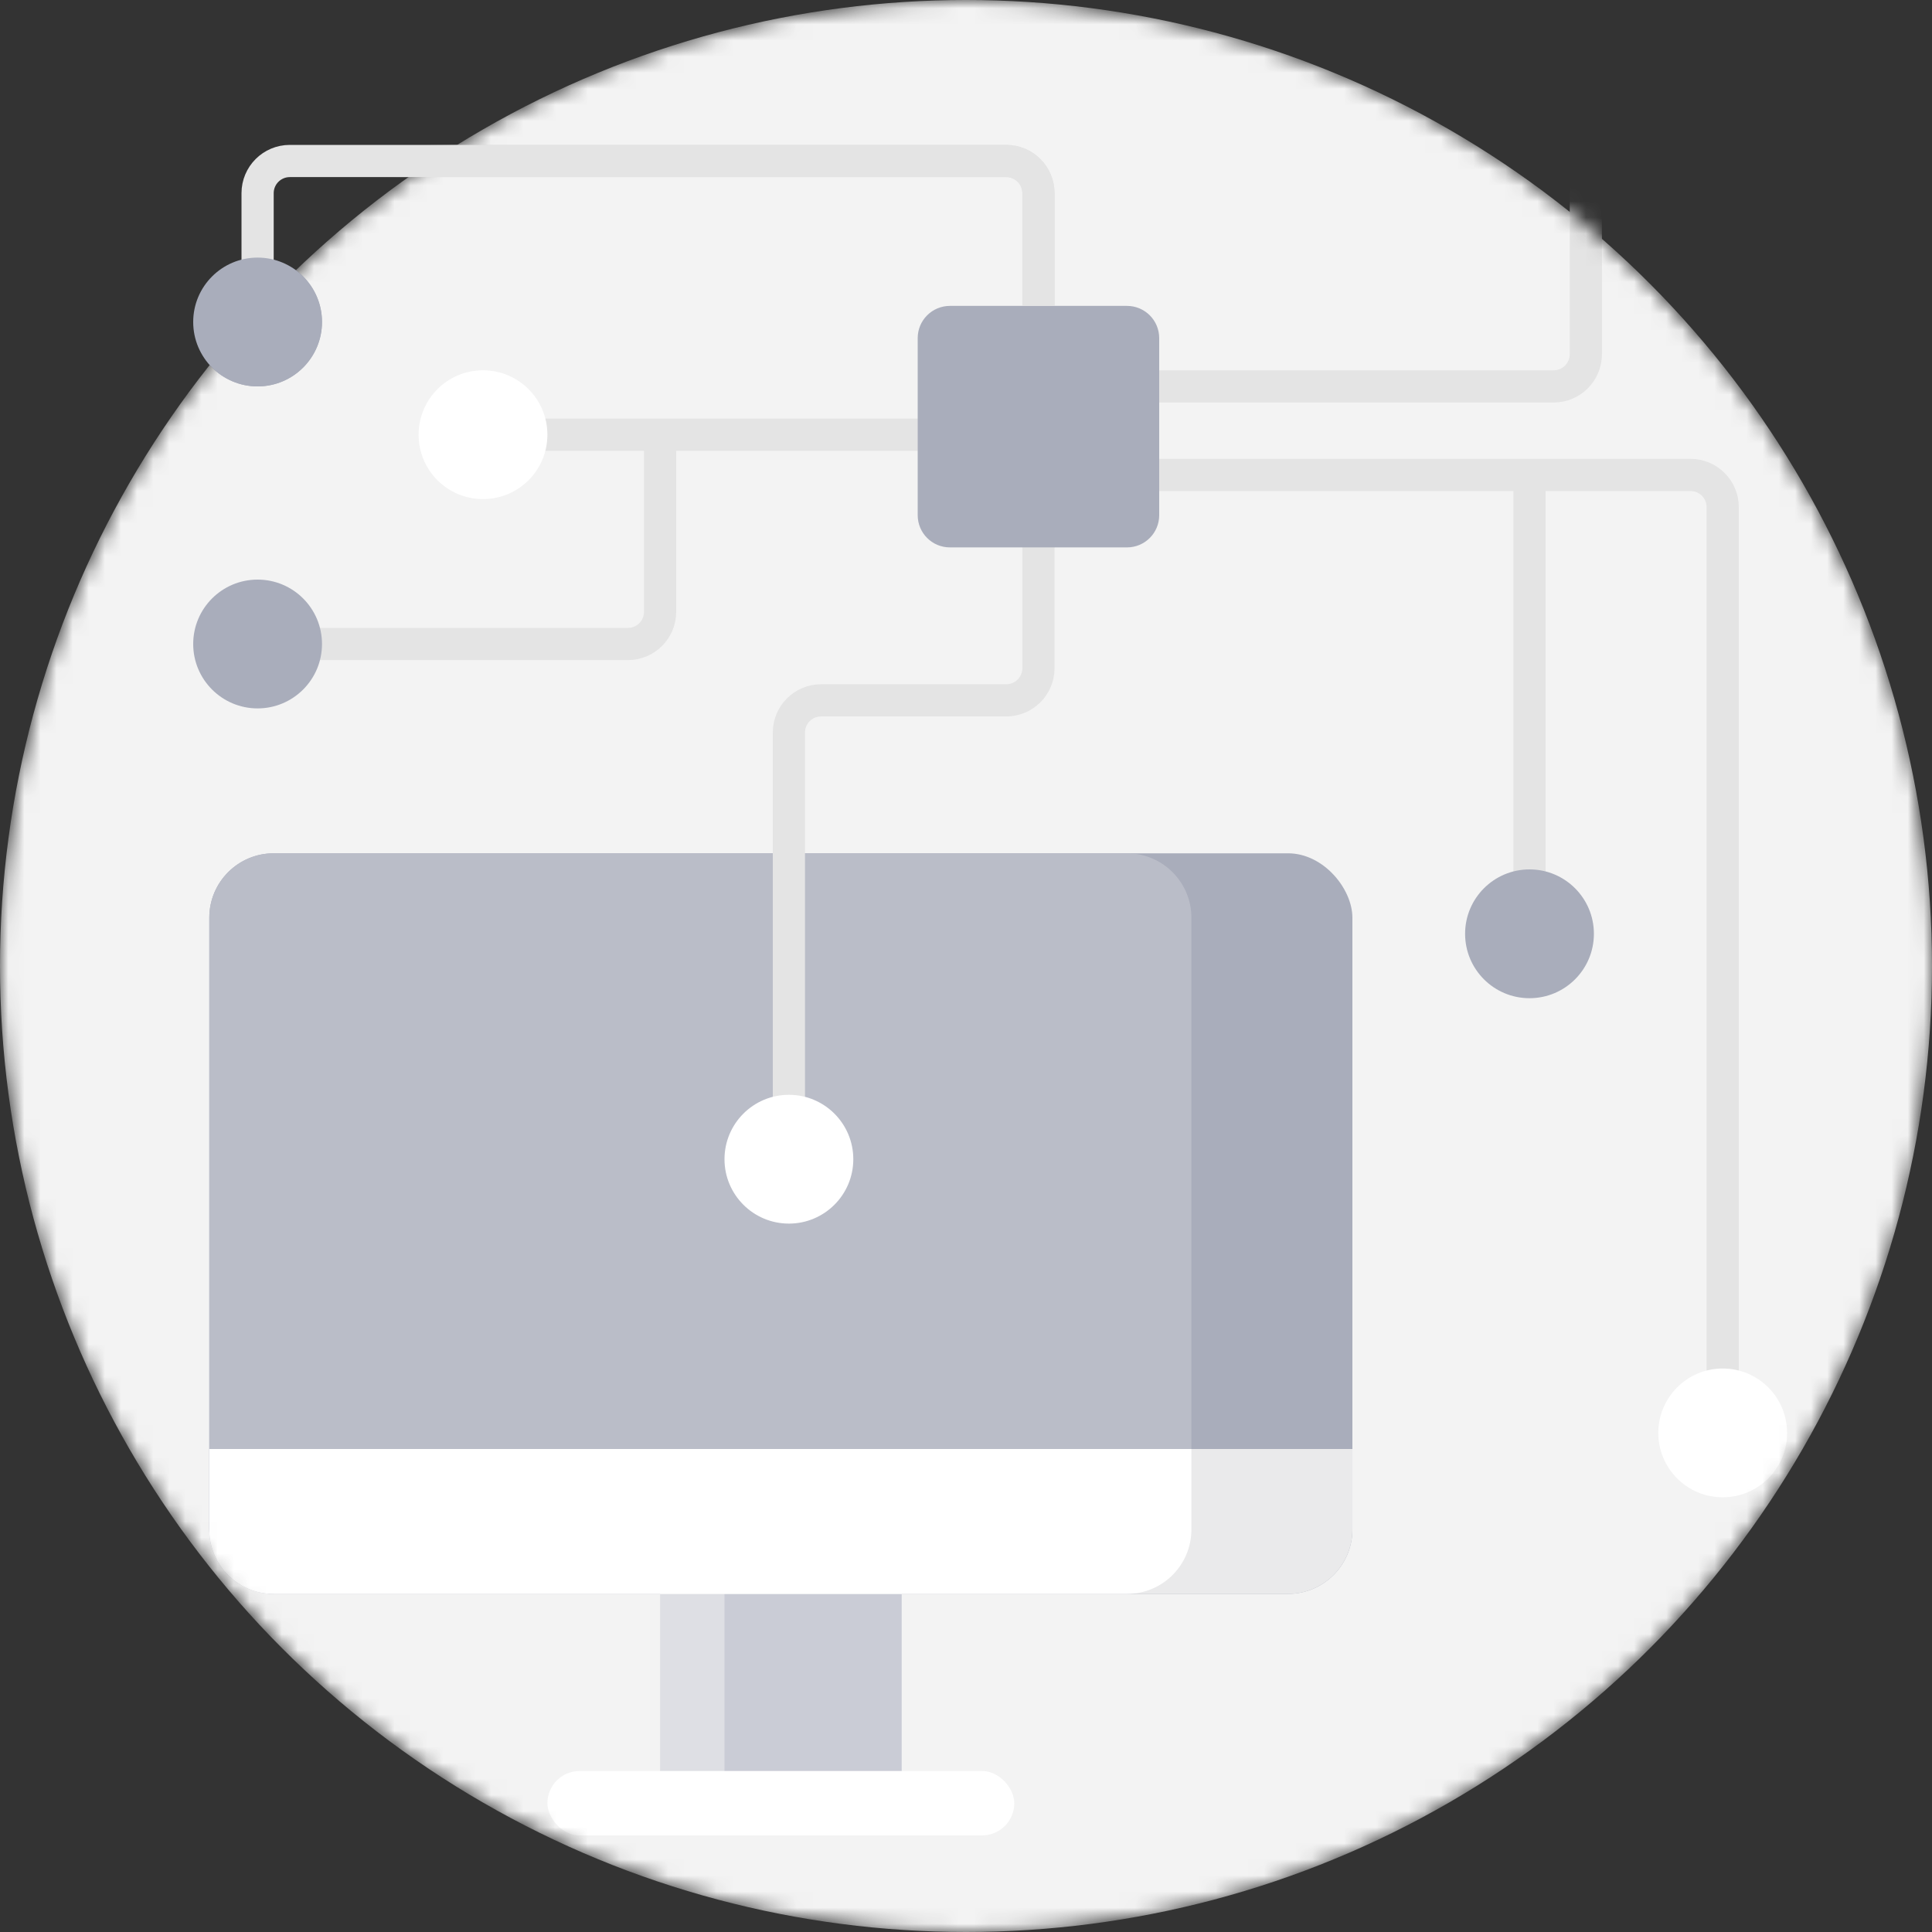 <svg width="120" height="120" viewBox="0 0 120 120" fill="none" xmlns="http://www.w3.org/2000/svg">
    <rect x="0" y="0" width="120" height="120" fill="#333333" stroke="none"/>
    <mask id="mask0_21013_65709" style="mask-type:alpha" maskUnits="userSpaceOnUse" x="0" y="0" width="120" height="120">
        <circle cx="60" cy="60" r="60" fill="#F3F3F3"/>
    </mask>
    <g mask="url(#mask0_21013_65709)">
        <circle cx="60" cy="60" r="60" fill="#F3F3F3"/>
        <rect x="13" y="53" width="71" height="46" rx="4" fill="#A9ADBB"/>
        <path d="M13 57C13 54.791 14.791 53 17 53H70C72.209 53 74 54.791 74 57V95C74 97.209 72.209 99 70 99H17C14.791 99 13 97.209 13 95V57Z" fill="#BABDC8"/>
        <rect x="41" y="98" width="15" height="14" fill="#DEDFE4"/>
        <rect x="45" y="98" width="11" height="14" fill="#CACCD6"/>
        <rect x="34" y="110" width="29" height="4" rx="2" fill="white"/>
        <path d="M17 99H80C82.209 99 84 97.209 84 95V90H13V95C13 97.209 14.791 99 17 99Z" fill="#EAEAEB"/>
        <path d="M17 99H70C72.209 99 74 97.209 74 95V90H13V95C13 97.209 14.791 99 17 99Z" fill="white"/>
        <path d="M30 27H41M60 27H41M41 27V38C41 39.105 40.105 40 39 40H16" stroke="#E4E4E4" stroke-width="2" stroke-linecap="round"/>
        <path d="M70.5 29.5H95M107 88V31.5C107 30.395 106.105 29.5 105 29.5H95M95 29.5V58" stroke="#E4E4E4" stroke-width="2" stroke-linecap="round"/>
        <path d="M71.5 24H96.5C97.605 24 98.5 23.105 98.5 22V11.5" stroke="#E4E4E4" stroke-width="2" stroke-linecap="round"/>
        <path d="M64.5 32V41.5C64.5 42.605 63.605 43.5 62.5 43.5H51C49.895 43.5 49 44.395 49 45.5V72" stroke="#E4E4E4" stroke-width="2" stroke-linecap="round"/>
        <path d="M64.5 21.5V12C64.5 10.895 63.605 10 62.5 10H20" stroke="#E4E4E4" stroke-width="2" stroke-linecap="round"/>
        <circle cx="30" cy="27" r="4" fill="white"/>
        <circle cx="49" cy="72" r="4" fill="white"/>
        <circle cx="16" cy="40" r="4" fill="#A9ADBB"/>
        <circle cx="16" cy="20" r="4" fill="#A9ADBB"/>
        <circle cx="95" cy="58" r="4" fill="#A9ADBB"/>
        <circle cx="107" cy="89" r="4" fill="white"/>
        <path d="M57 21C57 19.895 57.895 19 59 19H70C71.105 19 72 19.895 72 21V32C72 33.105 71.105 34 70 34H59C57.895 34 57 33.105 57 32V21Z" fill="#A9ADBB"/>
    </g>
    <path d="M64.5 19V12C64.5 10.895 63.605 10 62.5 10H20H18C16.895 10 16 10.895 16 12V20.435" stroke="#E4E4E4" stroke-width="2"/>
    <circle cx="16" cy="20" r="4" fill="#A9ADBB"/>
</svg>
